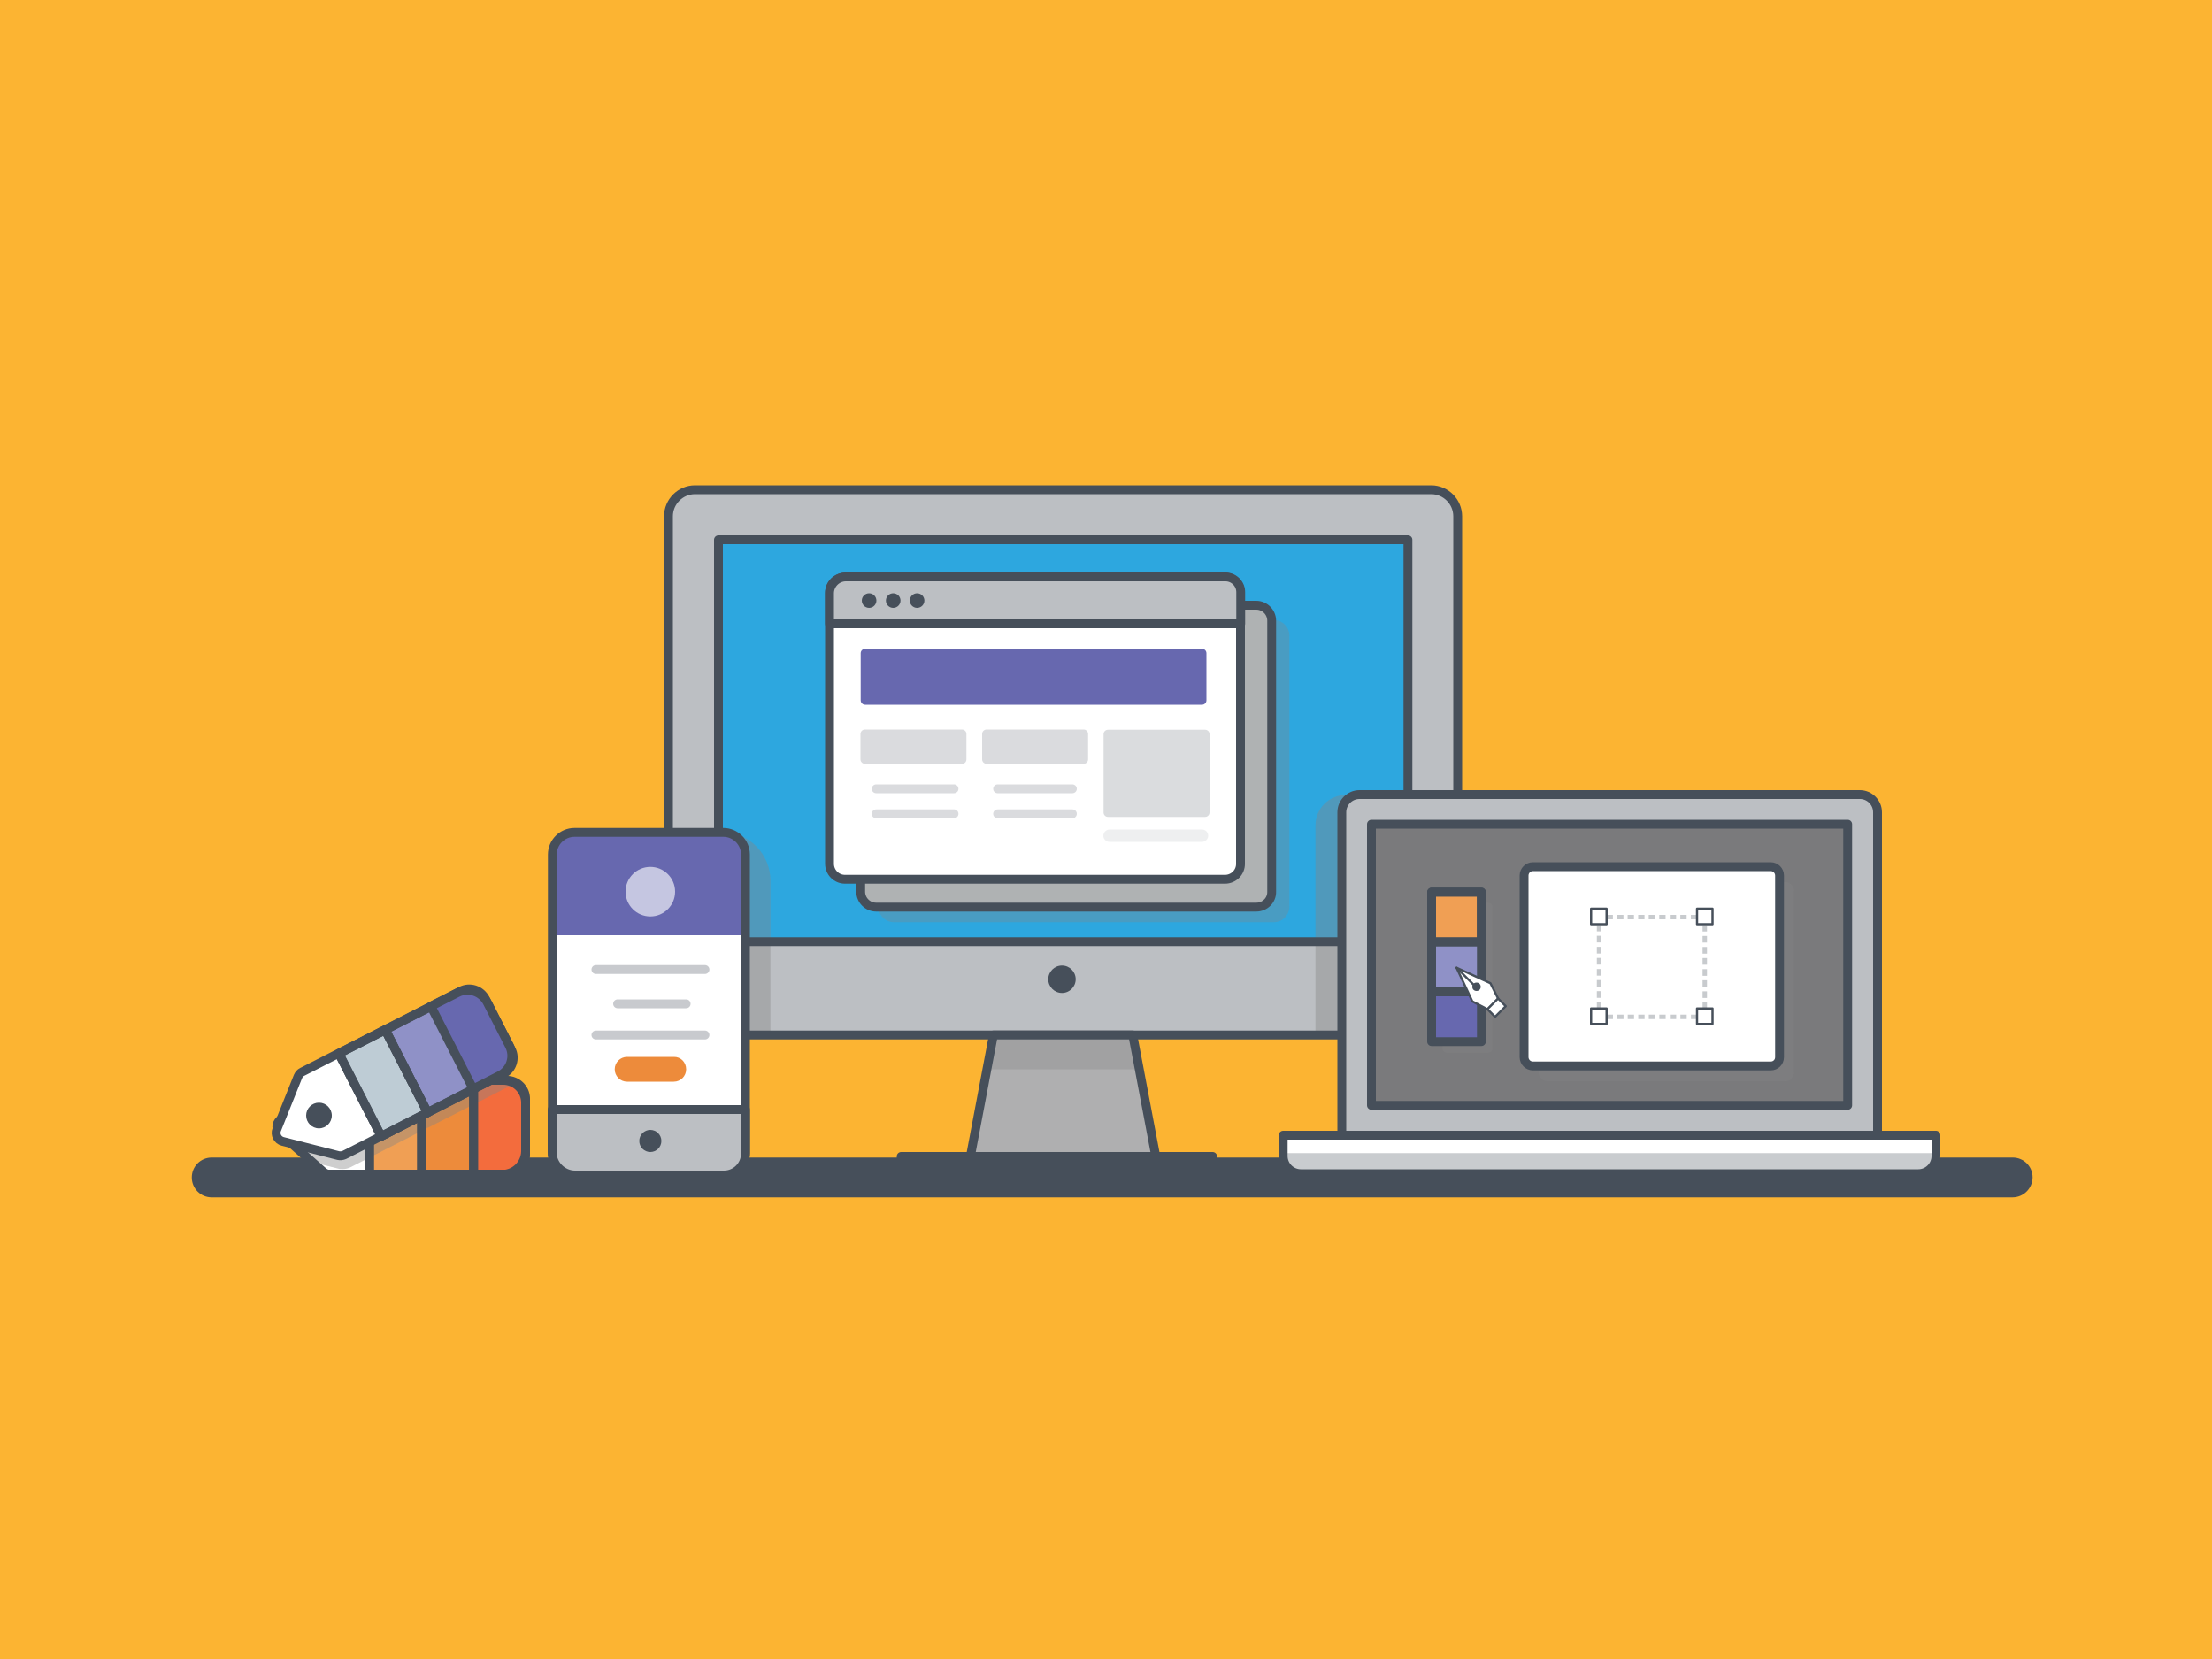 <?xml version="1.0" encoding="utf-8"?>
<!-- Generator: Adobe Illustrator 22.0.0, SVG Export Plug-In . SVG Version: 6.00 Build 0)  -->
<svg version="1.1" id="Layer_1" xmlns="http://www.w3.org/2000/svg" xmlns:xlink="http://www.w3.org/1999/xlink" x="0px" y="0px"
	 viewBox="0 0 1000 750" style="enable-background:new 0 0 1000 750;" xml:space="preserve">
<style type="text/css">
	.st0{fill:#FCB432;}
	.st1{fill:#464F5A;}
	.st2{fill:#BCBFC3;}
	.st3{fill:#2DA7DF;}
	.st4{opacity:0.4;fill:#848484;enable-background:new    ;}
	.st5{fill:none;stroke:#464F5A;stroke-width:4;stroke-linecap:round;stroke-linejoin:round;stroke-miterlimit:10;}
	.st6{opacity:0.32;fill:#848484;enable-background:new    ;}
	.st7{fill:#AFB2B3;}
	.st8{fill:#AFAFB0;}
	.st9{fill:#FFFFFF;}
	.st10{fill:#6768AF;}
	.st11{opacity:0.2;fill:#464F5A;enable-background:new    ;}
	
		.st12{opacity:0.2;fill:none;stroke:#464F5A;stroke-width:4;stroke-linecap:round;stroke-linejoin:round;stroke-miterlimit:10;enable-background:new    ;}
	.st13{opacity:0.2;}
	.st14{opacity:9.000000e-02;}
	.st15{fill:#F09F54;}
	.st16{fill:#ED8B3B;}
	.st17{fill:#F36C3D;}
	.st18{fill:#8F91C7;}
	.st19{fill:#BECCD5;stroke:#464F5A;stroke-width:4;stroke-linecap:round;stroke-linejoin:round;stroke-miterlimit:10;}
	
		.st20{opacity:0.3;fill:none;stroke:#464F5A;stroke-width:4;stroke-linecap:round;stroke-linejoin:round;stroke-miterlimit:10;enable-background:new    ;}
	.st21{opacity:0.62;fill:#FFFFFF;enable-background:new    ;}
	.st22{opacity:0.71;fill:#5E5E5E;enable-background:new    ;}
	.st23{opacity:0.8;fill:#BCBFC3;enable-background:new    ;}
	.st24{opacity:0.3;}
	.st25{fill:none;stroke:#464F5A;stroke-width:2;stroke-linejoin:round;}
	.st26{fill:none;stroke:#464F5A;stroke-width:2;stroke-linejoin:round;stroke-dasharray:2.858,1.905;}
	.st27{fill:none;stroke:#464F5A;stroke-width:2;stroke-linejoin:round;stroke-dasharray:3.005,2.003;}
	.st28{fill:none;stroke:#464F5A;stroke-linejoin:round;stroke-miterlimit:10;}
	.st29{fill:none;stroke:#464F5A;stroke-linecap:round;stroke-linejoin:round;stroke-miterlimit:10;}
</style>
<rect class="st0" width="1000" height="750"/>
<path id="XMLID_1313_" class="st1" d="M909.8,541.3H95.7c-5,0-9-4-9-9l0,0c0-5,4-9,9-9h814.2c5,0,9,4,9,9l0,0
	C918.8,537.3,914.8,541.3,909.8,541.3z"/>
<g id="XMLID_24_">
	<rect id="XMLID_6_" x="407.4" y="522.8" class="st1" width="140.8" height="8.4"/>
	<g id="XMLID_104_">
		<path id="XMLID_76_" class="st2" d="M646,467.9H313.8c-6.6,0-12-5.4-12-12V233.4c0-6.6,5.4-12,12-12H646c6.6,0,12,5.4,12,12v222.4
			C658,462.5,652.7,467.9,646,467.9z"/>
		<rect id="XMLID_80_" x="324.3" y="244" class="st3" width="312.6" height="181.7"/>
		<path id="XMLID_18_" class="st4" d="M646.8,467.9h-52.1v-94.8c0-7.6,6.1-13.7,13.7-13.7h38.4L646.8,467.9L646.8,467.9z"/>
		<path id="XMLID_107_" class="st4" d="M327.1,376.3h-25.3V451c0,9.3,8,16.9,17.4,16.9h29.1v-70
			C348.2,386.2,338.7,376.3,327.1,376.3z"/>
		<path id="XMLID_5_" class="st5" d="M647,467.9H314.2c-6.6,0-12-5.4-12-12V233.4c0-6.6,5.4-12,12-12H647c6.6,0,12,5.4,12,12v222.4
			C659,462.5,653.6,467.9,647,467.9z"/>
		<rect id="XMLID_7_" x="324.8" y="244" class="st5" width="311.7" height="181.7"/>
	</g>
	<path id="XMLID_179_" class="st6" d="M575.9,416.9H404.1c-3.9,0-7-3.2-7-7V287.3c0-3.9,3.2-7,7-7h171.8c3.9,0,7,3.2,7,7v122.5
		C582.9,413.7,579.8,416.9,575.9,416.9z"/>
	<path id="XMLID_134_" class="st7" d="M567.9,410.1H396.1c-3.9,0-7-3.2-7-7V280.6c0-3.9,3.2-7,7-7h171.8c3.9,0,7,3.2,7,7v122.5
		C575,407,571.8,410.1,567.9,410.1z"/>
	<path id="XMLID_137_" class="st5" d="M567.9,410.1H396.1c-3.9,0-7-3.2-7-7V280.6c0-3.9,3.2-7,7-7h171.8c3.9,0,7,3.2,7,7v122.5
		C575,407,571.8,410.1,567.9,410.1z"/>
	<polygon id="XMLID_96_" class="st8" points="522.5,522.8 438.7,522.8 449.1,467.9 512.1,467.9 	"/>
	<polygon id="XMLID_99_" class="st6" points="514.9,483.4 512.1,467.9 449.1,467.9 446.3,483.4 	"/>
	<polygon id="XMLID_3_" class="st5" points="522.5,522.8 438.7,522.8 449.1,467.9 512.1,467.9 	"/>
	<rect id="XMLID_8_" x="407.4" y="522.8" class="st5" width="140.8" height="8.4"/>
	<circle id="XMLID_9_" class="st1" cx="480.1" cy="442.7" r="6.2"/>
	<path id="XMLID_133_" class="st9" d="M553.8,397.5H382c-3.9,0-7-3.2-7-7V267.9c0-3.9,3.2-7,7-7h171.8c3.9,0,7,3.2,7,7v122.5
		C560.9,394.3,557.7,397.5,553.8,397.5z"/>
	<path id="XMLID_25_" class="st5" d="M553.8,397.5H382c-3.9,0-7-3.2-7-7V267.9c0-3.9,3.2-7,7-7h171.8c3.9,0,7,3.2,7,7v122.5
		C560.9,394.3,557.7,397.5,553.8,397.5z"/>
	<path id="XMLID_105_" class="st2" d="M560.9,282H375v-13.8c0-4,3.3-7.4,7.4-7.4H554c3.8,0,6.9,3.1,6.9,6.9V282z"/>
	<path id="XMLID_26_" class="st5" d="M560.9,282H375v-13.8c0-4,3.3-7.4,7.4-7.4H554c3.8,0,6.9,3.1,6.9,6.9V282z"/>
	<g id="XMLID_108_">
		<circle id="XMLID_106_" class="st1" cx="392.9" cy="271.5" r="3.3"/>
		<circle id="XMLID_109_" class="st1" cx="403.8" cy="271.5" r="3.3"/>
		<circle id="XMLID_120_" class="st1" cx="414.6" cy="271.5" r="3.3"/>
	</g>
	<path id="XMLID_122_" class="st10" d="M543.4,318.6H391.1c-1.1,0-2-0.9-2-2v-21.3c0-1.1,0.9-2,2-2h152.3c1.1,0,2,0.9,2,2v21.3
		C545.4,317.7,544.5,318.6,543.4,318.6z"/>
	<g id="XMLID_123_">
		<path id="XMLID_124_" class="st11" d="M434.9,345.3H391c-1.1,0-2-0.9-2-2v-11.5c0-1.1,0.9-2,2-2h43.9c1.1,0,2,0.9,2,2v11.5
			C436.9,344.4,436.1,345.3,434.9,345.3z"/>
		<line id="XMLID_125_" class="st12" x1="396.1" y1="356.6" x2="431.3" y2="356.6"/>
		<line id="XMLID_128_" class="st12" x1="396.1" y1="367.9" x2="431.3" y2="367.9"/>
	</g>
	<g id="XMLID_127_">
		<path id="XMLID_131_" class="st11" d="M489.9,345.3H446c-1.1,0-2-0.9-2-2v-11.5c0-1.1,0.9-2,2-2h43.9c1.1,0,2,0.9,2,2v11.5
			C491.9,344.4,491,345.3,489.9,345.3z"/>
		<line id="XMLID_130_" class="st12" x1="451" y1="356.6" x2="484.8" y2="356.6"/>
		<line id="XMLID_129_" class="st12" x1="451" y1="367.9" x2="484.8" y2="367.9"/>
	</g>
	<g id="XMLID_132_" class="st13">
		<path id="XMLID_135_" class="st1" d="M544.8,369.3h-43.9c-1.1,0-2-0.9-2-2v-35.4c0-1.1,0.9-2,2-2h43.9c1.1,0,2,0.9,2,2v35.4
			C546.8,368.4,545.9,369.3,544.8,369.3z"/>
	</g>
	<g id="XMLID_126_" class="st14">
		<path id="XMLID_136_" class="st1" d="M543.4,380.6h-41.8c-1.6,0-2.8-1.3-2.8-2.8s1.3-2.8,2.8-2.8h41.8c1.6,0,2.8,1.3,2.8,2.8
			S544.9,380.6,543.4,380.6z"/>
	</g>
</g>
<g id="XMLID_23_">
	<g id="XMLID_12_">
		<path id="XMLID_71_" class="st9" d="M229.2,488.4h-80.6c-1,0-1.9,0.3-2.6,1l-19.5,17c-1.8,1.6-1.8,4.4,0,5.9l19.5,17.3
			c0.7,0.6,1.6,1.2,2.6,1.2h80.6c4.6,0,8.4-4.2,8.4-8.8v-25.5C237.5,492.1,233.8,488.4,229.2,488.4z M146.4,514.3c-2.7,0-5-2.2-5-5
			s2.2-5,5-5s5,2.2,5,5S149.2,514.3,146.4,514.3z"/>
		<rect id="XMLID_70_" x="167.1" y="488.4" class="st15" width="23.5" height="42.5"/>
		<rect id="XMLID_69_" x="190.6" y="488.4" class="st16" width="23.5" height="42.5"/>
		<path id="XMLID_58_" class="st17" d="M227.1,530.9h-13v-42.5h13.4c5.5,0,10.1,4.5,10.1,10.1v22
			C237.5,526.2,232.8,530.9,227.1,530.9z"/>
		<path id="XMLID_117_" class="st4" d="M231.4,490.5c-0.4-0.1-0.8-0.1-1.2-0.1h-80.6c-1,0-1.9,0.3-2.6,1l-19.5,17
			c-1.8,1.6-1.8,4.4,0,5.9l12.2,10.7l13.2,3.3c0.6,0.2,1.3,0.2,2,0.2c1.3,0,2.5-0.3,3.7-0.9l71.8-36.6
			C230.7,490.9,231.1,490.7,231.4,490.5z M147.4,516.3c-2.7,0-5-2.2-5-5s2.2-5,5-5s5,2.2,5,5S150.2,516.3,147.4,516.3z"/>
		<path id="XMLID_29_" class="st5" d="M229.2,488.4h-80.6c-1,0-1.9,0.3-2.6,1l-19.5,17c-1.8,1.6-1.8,4.4,0,5.9l19.5,17.3
			c0.7,0.6,1.6,1.2,2.6,1.2h80.6c4.6,0,8.4-4.2,8.4-8.8v-25.5C237.5,492.1,233.8,488.4,229.2,488.4z M146.4,514.3c-2.7,0-5-2.2-5-5
			s2.2-5,5-5s5,2.2,5,5S149.2,514.3,146.4,514.3z"/>
		<rect id="XMLID_17_" x="167.1" y="488.4" class="st5" width="23.5" height="42.5"/>
		<rect id="XMLID_21_" x="190.6" y="488.4" class="st5" width="23.5" height="42.5"/>
		<path id="XMLID_22_" class="st5" d="M227.1,530.9h-13v-42.5h13.4c5.5,0,10.1,4.5,10.1,10.1v22
			C237.5,526.2,232.8,530.9,227.1,530.9z"/>
	</g>
	<g id="XMLID_20_">
		<path id="XMLID_74_" class="st9" d="M208.4,448l-71.8,36.6c-0.9,0.4-1.5,1.2-1.9,2.1l-9.6,24c-0.9,2.2,0.4,4.7,2.7,5.3l25.1,6.4
			c0.9,0.2,1.9,0.1,2.8-0.3l71.8-36.6c4.1-2.1,5.7-7.1,3.6-11.1l-11.6-22.7C217.4,447.5,212.4,445.9,208.4,448z"/>
		
			<rect id="XMLID_77_" x="182.2" y="457.9" transform="matrix(0.891 -0.455 0.455 0.891 -196.461 140.464)" class="st18" width="23.5" height="42"/>
		<path id="XMLID_33_" class="st5" d="M208.4,448l-71.8,36.6c-0.9,0.4-1.5,1.2-1.9,2.1l-9.6,24c-0.9,2.2,0.4,4.7,2.7,5.3l25.1,6.4
			c0.9,0.2,1.9,0.1,2.8-0.3l71.8-36.6c4.1-2.1,5.7-7.1,3.6-11.1l-11.6-22.7C217.4,447.5,212.4,445.9,208.4,448z"/>
		<circle id="XMLID_34_" class="st1" cx="144.2" cy="504.3" r="5.8"/>
		
			<rect id="XMLID_79_" x="161.2" y="468.6" transform="matrix(0.891 -0.455 0.455 0.891 -203.631 132.102)" class="st19" width="23.5" height="42"/>
		
			<rect id="XMLID_32_" x="161.2" y="468.6" transform="matrix(0.891 -0.455 0.455 0.891 -203.631 132.102)" class="st5" width="23.5" height="42"/>
		
			<rect id="XMLID_31_" x="182.2" y="457.9" transform="matrix(0.891 -0.455 0.455 0.891 -196.461 140.464)" class="st5" width="23.5" height="42"/>
		<path id="XMLID_30_" class="st10" d="M225.9,486.2l-12,6.1l-19.1-37.4l12-6.1c4.9-2.5,10.9-0.6,13.5,4.4l10,19.6
			C232.8,477.7,230.8,483.7,225.9,486.2z"/>
		<path id="XMLID_78_" class="st5" d="M225.9,486.2l-12,6.1l-19.1-37.4l12-6.1c4.9-2.5,10.9-0.6,13.5,4.4l10,19.6
			C232.8,477.7,230.8,483.7,225.9,486.2z"/>
	</g>
</g>
<g id="XMLID_90_">
	<path id="XMLID_102_" class="st9" d="M327,531.2h-67.3c-5.5,0-10-4.5-10-10V386.3c0-5.5,4.5-10,10-10H327c5.5,0,10,4.5,10,10v134.9
		C337,526.8,332.5,531.2,327,531.2z"/>
	<path id="XMLID_83_" class="st10" d="M338.4,422.8h-88.7v-36.7c0-5.4,4.4-9.8,9.8-9.8H328c5.7,0,10.3,4.7,10.3,10.3v36.2H338.4z"/>
	<path id="XMLID_10_" class="st5" d="M327,531.2h-67.3c-5.5,0-10-4.5-10-10V386.3c0-5.5,4.5-10,10-10H327c5.5,0,10,4.5,10,10v134.9
		C337,526.8,332.5,531.2,327,531.2z"/>
	<path id="XMLID_82_" class="st2" d="M327.1,531.2H260c-5.7,0-10.4-4.7-10.4-10.4v-19.2H337v19.7C337,526.8,332.5,531.2,327.1,531.2
		z"/>
	<path id="XMLID_81_" class="st5" d="M327.3,531.2H260c-5.7,0-10.4-4.7-10.4-10.4v-19.2H337v19.9C337,526.9,332.6,531.2,327.3,531.2
		z"/>
	<circle id="XMLID_84_" class="st1" cx="294" cy="515.8" r="5"/>
	<line id="XMLID_86_" class="st20" x1="269.4" y1="438.3" x2="318.7" y2="438.3"/>
	<line id="XMLID_87_" class="st20" x1="279.2" y1="453.8" x2="310.2" y2="453.8"/>
	<line id="XMLID_88_" class="st20" x1="269.4" y1="467.9" x2="318.7" y2="467.9"/>
	<circle id="XMLID_85_" class="st21" cx="294" cy="403.1" r="11.2"/>
	<path id="XMLID_89_" class="st16" d="M310.2,483.4c0,3.1-2.5,5.6-5.6,5.6h-21.1c-3.1,0-5.6-2.5-5.6-5.6l0,0c0-3.1,2.5-5.6,5.6-5.6
		h21.1C307.7,477.7,310.2,480.2,310.2,483.4L310.2,483.4z"/>
</g>
<g id="XMLID_111_">
	<path id="XMLID_100_" class="st2" d="M848.2,512.9H605.9V367.3c0-4.3,3.5-7.8,7.8-7.8h226.8c4.2,0,7.6,3.4,7.6,7.6v145.8H848.2z"/>
	<path id="XMLID_11_" class="st5" d="M848.8,513.2H606.6v-146c0-4.4,3.6-8,8-8h226.2c4.4,0,8,3.6,8,8V513.2z"/>
	<rect id="XMLID_101_" x="620" y="372.1" class="st22" width="215.5" height="128.2"/>
	<path id="XMLID_183_" class="st6" d="M672.7,475.9h-18.6c-1.1,0-2-0.9-2-2v-63.7c0-1.1,0.9-2,2-2h18.6c1.1,0,2,0.9,2,2V474
		C674.7,475,673.8,475.9,672.7,475.9z"/>
	<path id="XMLID_178_" class="st6" d="M807,488.8H699.6c-2.2,0-4-1.8-4-4v-82.1c0-2.2,1.8-4,4-4H807c2.2,0,4,1.8,4,4v82.1
		C811,487,809.3,488.8,807,488.8z"/>
	<rect id="XMLID_103_" x="620" y="372.6" class="st5" width="215.3" height="127.1"/>
	<path id="XMLID_110_" class="st9" d="M875.2,513.2H580.1v9.4c0,4.4,3.6,8,8,8h279.1c4.4,0,8-3.6,8-8L875.2,513.2L875.2,513.2z"/>
	<path id="XMLID_206_" class="st23" d="M591.4,531.2H864c5.5,0,10-4.2,11-9.9H580.3C581.3,527,585.9,531.2,591.4,531.2z"/>
	<path id="XMLID_15_" class="st5" d="M875.2,513.2H580.1v9.4c0,4.4,3.6,8,8,8h279.1c4.4,0,8-3.6,8-8L875.2,513.2L875.2,513.2z"/>
	<rect id="XMLID_201_" x="646.8" y="403.1" class="st15" width="22.5" height="22.5"/>
	<rect id="XMLID_138_" x="647.2" y="403.3" class="st5" width="22.5" height="22.5"/>
	<rect id="XMLID_180_" x="647.2" y="403.3" class="st5" width="22.5" height="22.5"/>
	<rect id="XMLID_156_" x="646.8" y="425.6" class="st18" width="22.5" height="22.5"/>
	<rect id="XMLID_140_" x="647.2" y="425.9" class="st5" width="22.5" height="22.5"/>
	<rect id="XMLID_202_" x="646.8" y="448.1" class="st10" width="22.5" height="22.5"/>
	<rect id="XMLID_143_" x="647.2" y="448.4" class="st5" width="22.5" height="22.5"/>
	<path id="XMLID_115_" class="st9" d="M800.5,481.9H693c-2.2,0-4-1.8-4-4v-82.1c0-2.2,1.8-4,4-4h107.5c2.2,0,4,1.8,4,4v82.1
		C804.5,480.2,802.7,481.9,800.5,481.9z"/>
	<path id="XMLID_139_" class="st5" d="M800.5,481.9H693c-2.2,0-4-1.8-4-4v-82.1c0-2.2,1.8-4,4-4h107.5c2.2,0,4,1.8,4,4v82.1
		C804.5,480.2,802.7,481.9,800.5,481.9z"/>
	<g id="XMLID_147_" class="st24">
		<g id="XMLID_205_">
			<polyline id="XMLID_419_" class="st25" points="770.7,458.2 770.7,459.7 769.2,459.7 			"/>
			<line id="XMLID_418_" class="st26" x1="767.3" y1="459.7" x2="725.4" y2="459.7"/>
			<polyline id="XMLID_417_" class="st25" points="724.4,459.7 722.9,459.7 722.9,458.2 			"/>
			<line id="XMLID_416_" class="st27" x1="722.9" y1="456.1" x2="722.9" y2="417.1"/>
			<polyline id="XMLID_415_" class="st25" points="722.9,416.1 722.9,414.6 724.4,414.6 			"/>
			<line id="XMLID_214_" class="st26" x1="726.3" y1="414.6" x2="768.2" y2="414.6"/>
			<polyline id="XMLID_213_" class="st25" points="769.2,414.6 770.7,414.6 770.7,416.1 			"/>
			<line id="XMLID_211_" class="st27" x1="770.7" y1="418.1" x2="770.7" y2="457.2"/>
		</g>
	</g>
	<g id="XMLID_155_">
		<rect id="XMLID_154_" x="719.6" y="411.1" class="st9" width="7.1" height="7.1"/>
		<rect id="XMLID_153_" x="719.3" y="410.8" class="st28" width="7" height="7"/>
	</g>
	<g id="XMLID_157_">
		<rect id="XMLID_159_" x="719.6" y="456.1" class="st9" width="7.1" height="7.1"/>
		<rect id="XMLID_158_" x="719.3" y="455.9" class="st28" width="7" height="7"/>
	</g>
	<g id="XMLID_162_">
		<rect id="XMLID_166_" x="767.2" y="411.1" class="st9" width="7.1" height="7.1"/>
		<rect id="XMLID_164_" x="767.2" y="410.8" class="st28" width="7" height="7"/>
	</g>
	<g id="XMLID_196_">
		<rect id="XMLID_198_" x="767.2" y="456.1" class="st9" width="7.1" height="7.1"/>
		<rect id="XMLID_197_" x="767.2" y="455.9" class="st28" width="7" height="7"/>
	</g>
	<g id="XMLID_229_">
		<g id="XMLID_225_">
			<polygon id="XMLID_230_" class="st9" points="658.5,437.5 665.6,452.7 672.5,456.3 677.3,451.5 673.8,444.5 			"/>
			<polygon id="XMLID_227_" class="st28" points="658.5,437.5 665.6,452.7 672.5,456.3 677.3,451.5 673.8,444.5 			"/>
			<circle id="XMLID_224_" class="st1" cx="667.5" cy="446.1" r="1.9"/>
			<line id="XMLID_226_" class="st29" x1="658.5" y1="437.5" x2="666.4" y2="445.4"/>
		</g>
		
			<rect id="XMLID_231_" x="673.3" y="453.1" transform="matrix(0.707 -0.707 0.707 0.707 -123.939 611.899)" class="st9" width="6.8" height="4.9"/>
		
			<rect id="XMLID_228_" x="673.3" y="453.1" transform="matrix(0.707 -0.707 0.707 0.707 -123.939 611.899)" class="st28" width="6.8" height="4.9"/>
	</g>
</g>
</svg>
